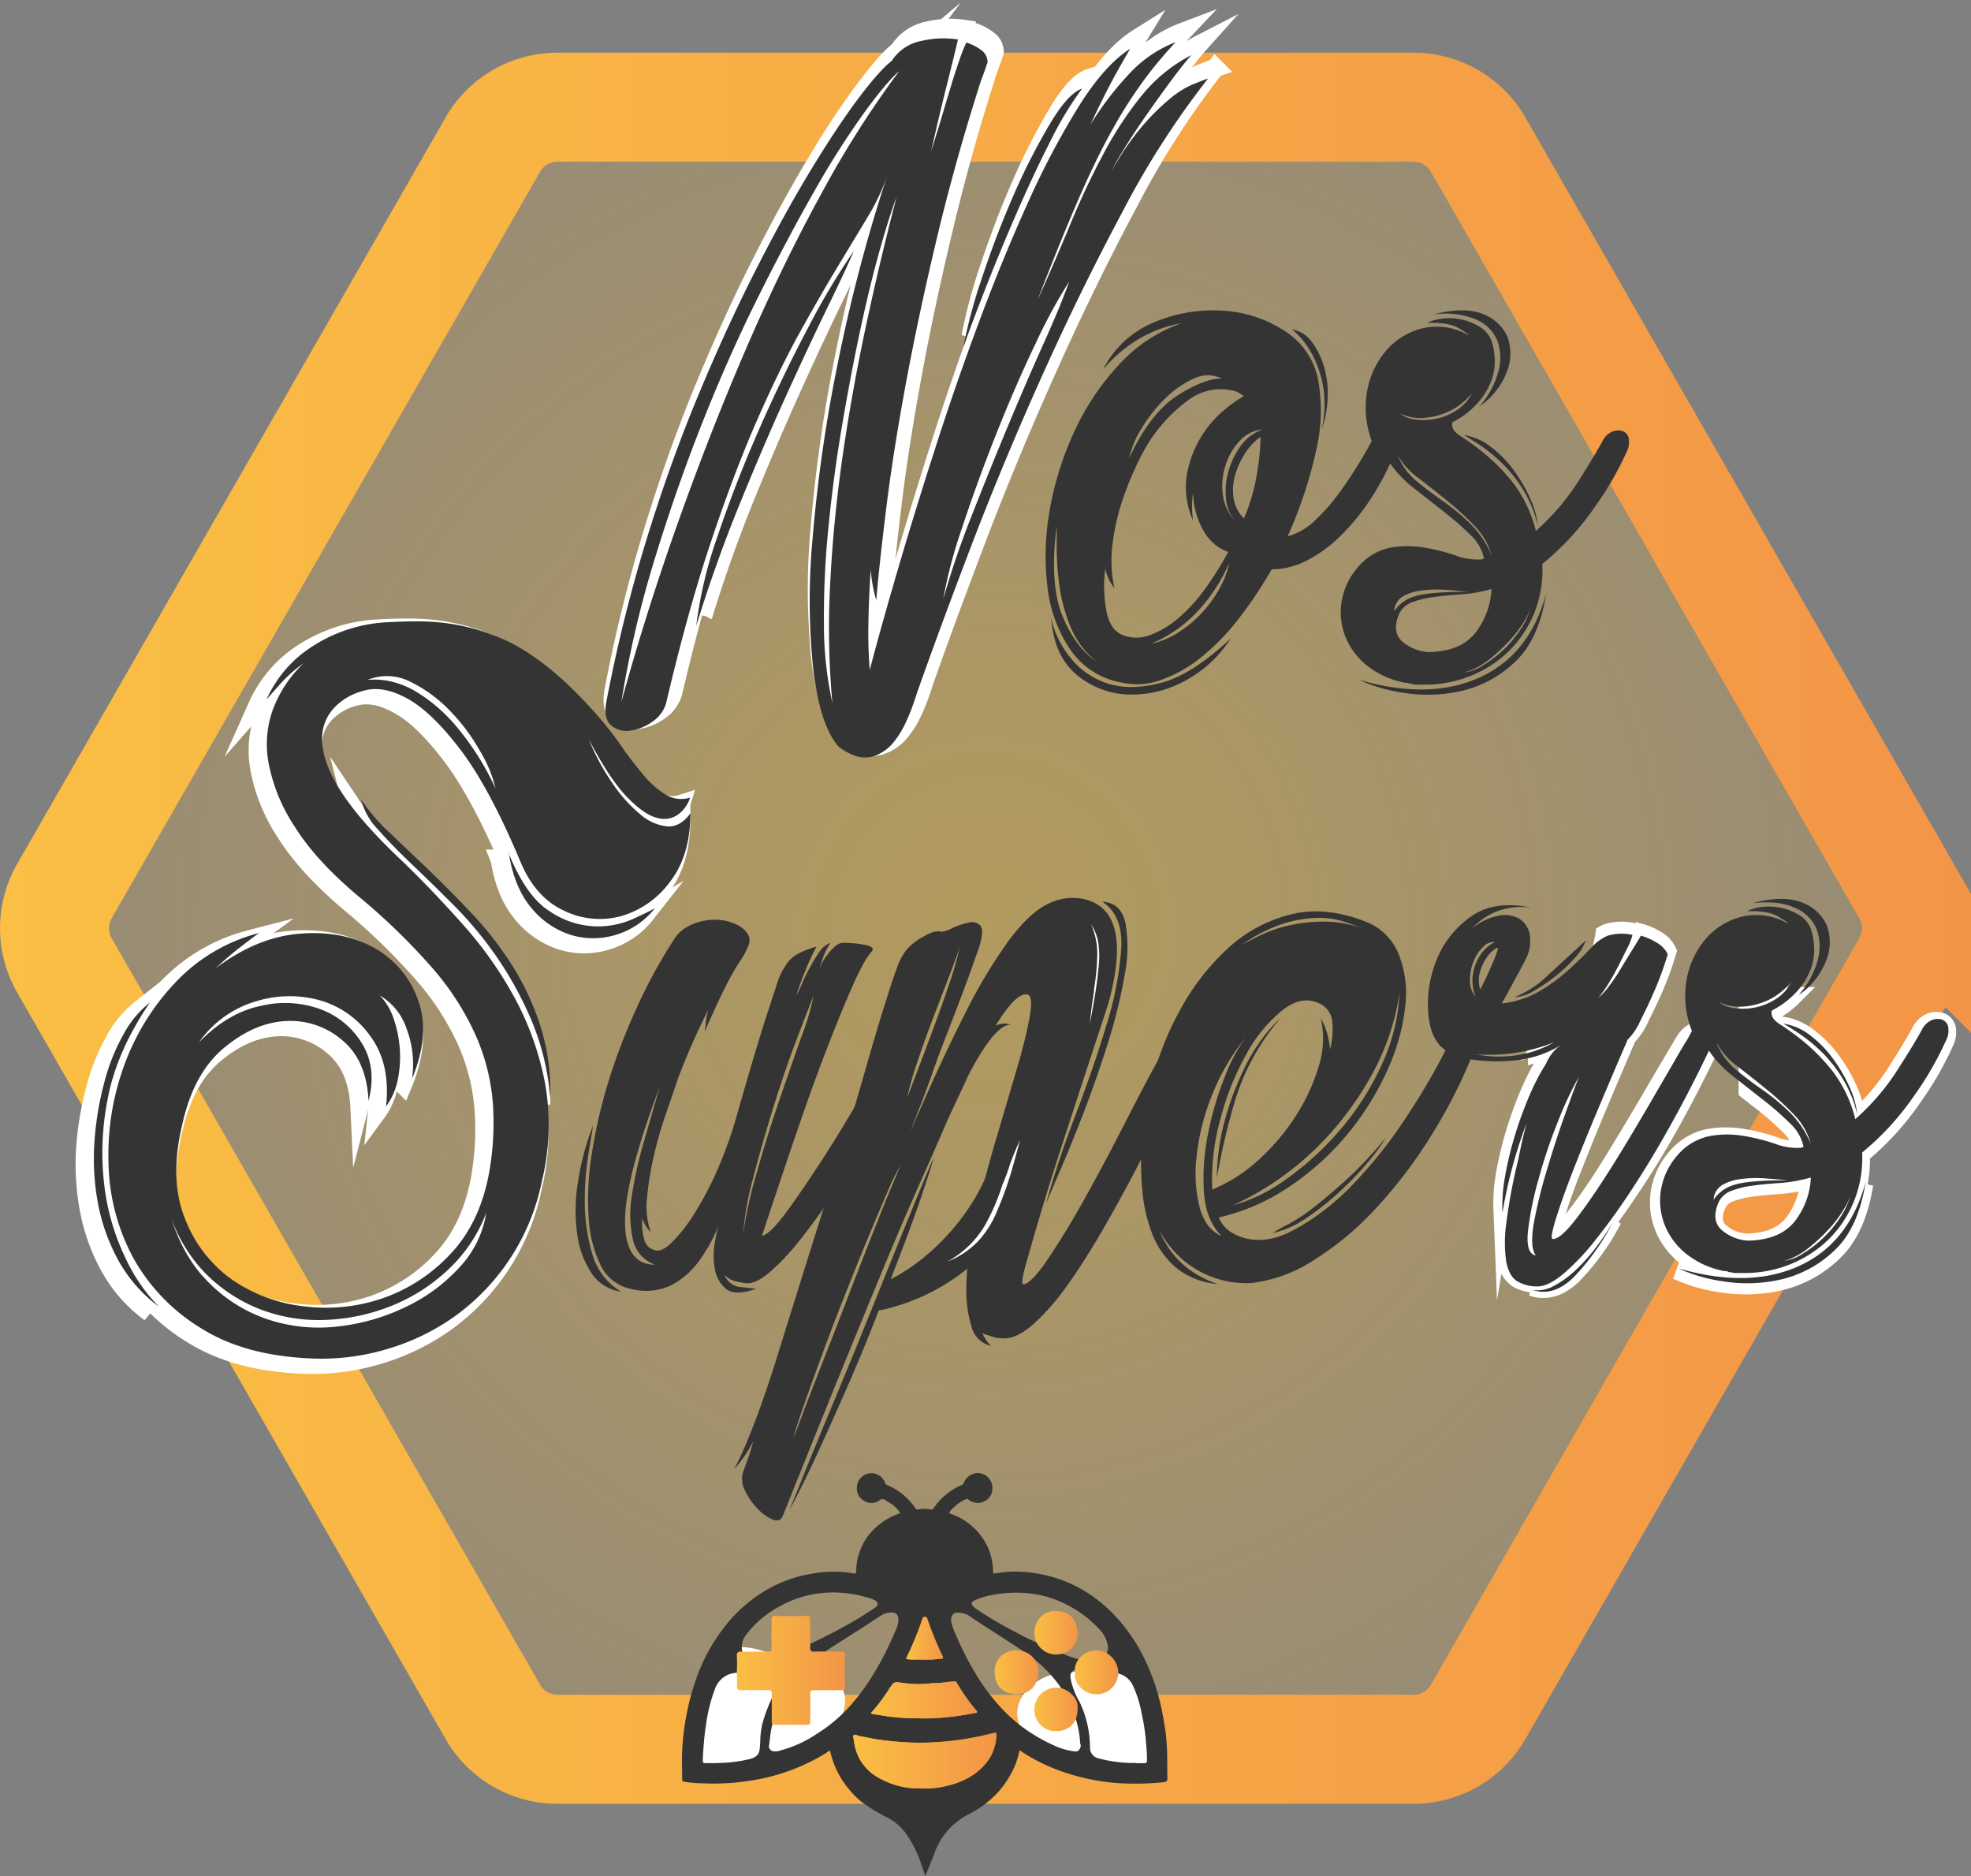 <svg xmlns="http://www.w3.org/2000/svg" xmlns:xlink="http://www.w3.org/1999/xlink" viewBox="0 0 433.96 412.96"><rect x="0" y="0" width="433.96" height="412.96" fill="#808080" stroke="none"/><defs><style>.cls-1,.cls-12{stroke-miterlimit:10;}.cls-1{stroke-width:24px;fill:url(#Dégradé_sans_nom_98);stroke:url(#COULEUR_GEEK_BEEZ);}.cls-12,.cls-2{fill:#fff;}.cls-3{fill:#353435;}.cls-4{fill:url(#COULEUR_GEEK_BEEZ-2);}.cls-5{fill:url(#COULEUR_GEEK_BEEZ-3);}.cls-6{fill:url(#COULEUR_GEEK_BEEZ-4);}.cls-7{fill:url(#COULEUR_GEEK_BEEZ-5);}.cls-8{fill:url(#COULEUR_GEEK_BEEZ-6);}.cls-9{fill:url(#COULEUR_GEEK_BEEZ-7);}.cls-10{fill:url(#COULEUR_GEEK_BEEZ-8);}.cls-11{fill:url(#COULEUR_GEEK_BEEZ-9);}.cls-12{stroke:#fff;stroke-width:4px;}</style><radialGradient id="Dégradé_sans_nom_98" cx="216.98" cy="204.33" r="193.24" gradientUnits="userSpaceOnUse"><stop offset="0" stop-color="#fdc32d" stop-opacity="0.4"/><stop offset="0.33" stop-color="#fcc233" stop-opacity="0.35"/><stop offset="0.92" stop-color="#fabe42" stop-opacity="0.22"/><stop offset="1" stop-color="#fabe44" stop-opacity="0.2"/></radialGradient><linearGradient id="COULEUR_GEEK_BEEZ" y1="204.33" x2="433.96" y2="204.33" gradientUnits="userSpaceOnUse"><stop offset="0" stop-color="#fabf44"/><stop offset="1" stop-color="#f39547"/></linearGradient><linearGradient id="COULEUR_GEEK_BEEZ-2" x1="187.85" y1="387.55" x2="219.39" y2="387.55" xlink:href="#COULEUR_GEEK_BEEZ"/><linearGradient id="COULEUR_GEEK_BEEZ-3" x1="199.47" y1="360.64" x2="207.63" y2="360.64" xlink:href="#COULEUR_GEEK_BEEZ"/><linearGradient id="COULEUR_GEEK_BEEZ-4" x1="193.45" y1="394.15" x2="216.76" y2="394.15" gradientTransform="translate(-1.64 -19.99)" xlink:href="#COULEUR_GEEK_BEEZ"/><linearGradient id="COULEUR_GEEK_BEEZ-5" x1="219.01" y1="368.12" x2="228.65" y2="368.12" xlink:href="#COULEUR_GEEK_BEEZ"/><linearGradient id="COULEUR_GEEK_BEEZ-6" x1="236.64" y1="368.12" x2="246.21" y2="368.12" xlink:href="#COULEUR_GEEK_BEEZ"/><linearGradient id="COULEUR_GEEK_BEEZ-7" x1="227.74" y1="376.29" x2="237.28" y2="376.29" xlink:href="#COULEUR_GEEK_BEEZ"/><linearGradient id="COULEUR_GEEK_BEEZ-8" x1="227.74" y1="359.4" x2="237.28" y2="359.4" xlink:href="#COULEUR_GEEK_BEEZ"/><linearGradient id="COULEUR_GEEK_BEEZ-9" x1="162.2" y1="367.7" x2="185.91" y2="367.7" xlink:href="#COULEUR_GEEK_BEEZ"/></defs><g id="Calque_2" data-name="Calque 2"><g id="Calque_2-2" data-name="Calque 2"><path class="cls-1" d="M108.52,376.84,14.17,212.48a16.41,16.41,0,0,1,0-16.3L108.52,31.82a16.36,16.36,0,0,1,14.2-8.22H311.24a16.36,16.36,0,0,1,14.2,8.22l94.34,164.36a16.36,16.36,0,0,1,0,16.3L325.44,376.84a16.38,16.38,0,0,1-14.2,8.22H122.72A16.38,16.38,0,0,1,108.52,376.84Z"/><path class="cls-2" d="M174.52,364.79c-3.85,0-7.35-2.21-11.2-2.2-5.86,0-11,7-11.57,13.88-.54,6.3-1.48,12,4.81,12a144.68,144.68,0,0,0,18.2-2c6.07-1.25,9.15-4.07,11-10S180.81,364.78,174.52,364.79Z"/><path class="cls-2" d="M234.56,368.19c3.55,0,6.76-2,10.31-2,5.4,0,10.11,6.43,10.66,12.78.49,5.8,1.35,11.06-4.43,11.05a134.82,134.82,0,0,1-16.76-1.83c-5.58-1.16-8.43-3.75-10.1-9.23S228.78,368.18,234.56,368.19Z"/><path class="cls-3" d="M224.48,385.28a18.14,18.14,0,0,1-1.7,4.84,21.42,21.42,0,0,1-3.09,4.44,22.65,22.65,0,0,1-6.55,4.88,15.23,15.23,0,0,0-7.41,8.52c-.6,1.61-1.26,3.2-2,5l-.88-2.55a25,25,0,0,0-3.77-7.31,11.77,11.77,0,0,0-3.68-3,36.31,36.31,0,0,1-5.9-3.62,21.15,21.15,0,0,1-4.45-5.25,20.23,20.23,0,0,1-2.31-5.93,35.46,35.46,0,0,1-4.23,2.46,44.73,44.73,0,0,1-11.29,3.86c-1.55.32-3.12.51-4.69.71a52.54,52.54,0,0,1-7.93.22,27.14,27.14,0,0,1-4-.35c-.31-.06-.41-.14-.4-.45,0-2.1-.1-4.19,0-6.28a55.79,55.79,0,0,1,3.13-16.06,40.29,40.29,0,0,1,6.23-11.35,32.14,32.14,0,0,1,10.31-8.69,29,29,0,0,1,9.16-3,24.29,24.29,0,0,1,5.24-.37,17.34,17.34,0,0,1,3.66.36c.44.12.58-.19.58-.53a13.08,13.08,0,0,1,1.22-5.36,11.49,11.49,0,0,1,1.75-2.82,14.68,14.68,0,0,1,5.82-4.23l.91-.35a7.24,7.24,0,0,0-2.53-2.39c-.22-.16-.47-.26-.68-.42a1,1,0,0,0-1.35,0,3,3,0,0,1-3.39.11,3.08,3.08,0,0,1-1.58-3.16,3.12,3.12,0,0,1,2.22-2.76,3.21,3.21,0,0,1,4,2,.58.58,0,0,0,.36.43,13.87,13.87,0,0,1,6.26,5.09.62.62,0,0,0,.76.28,7.59,7.59,0,0,1,2.56,0,.57.57,0,0,0,.72-.26,14.06,14.06,0,0,1,6.24-5.12.63.63,0,0,0,.4-.46,3.42,3.42,0,0,1,3.3-2.15,3.28,3.28,0,0,1,3,3.39,3.09,3.09,0,0,1-1.85,2.86,3.13,3.13,0,0,1-3.33-.36c-.22-.16-.38-.28-.64-.16a9.79,9.79,0,0,0-3.56,2.76c-.23.3-.08.38.15.46a14,14,0,0,1,8.19,7.33,13,13,0,0,1,1.18,5.37c0,.44.2.5.53.44a23.65,23.65,0,0,1,5-.39,30.3,30.3,0,0,1,10.41,2.16,29.66,29.66,0,0,1,7.76,4.61,35.14,35.14,0,0,1,5.4,5.57,39.19,39.19,0,0,1,4.78,8,45.72,45.72,0,0,1,3,8.87c.44,1.89.74,3.8,1.06,5.7.16,1,.21,2,.29,3,.19,2.51.09,5,.16,7.54,0,.68-.3.84-.82.89a60.41,60.41,0,0,1-9.22.26,47,47,0,0,1-13.86-2.86A39.92,39.92,0,0,1,224.48,385.28ZM211.1,355c-.5,0-1-.06-1.39.5a2.33,2.33,0,0,0-.21,1.81,17,17,0,0,0,1,2.66,66.31,66.31,0,0,0,5.23,9.94,46,46,0,0,0,4,5.26,34.61,34.61,0,0,0,4.68,4.46,37.28,37.28,0,0,0,7.42,4.48,15.21,15.21,0,0,0,4.79,1.42c.69.07,1-.23,1.25-.86.18-.41,0-.7-.05-1a21,21,0,0,0-.93-5.15,25.19,25.19,0,0,0-5.52-9.81,29.43,29.43,0,0,0-5.83-5.08c-3.83-2.53-7.71-5-11.56-7.51A4.52,4.52,0,0,0,211.1,355Zm-13.28,1.6c0-.91-.41-1.53-1.07-1.61a4.07,4.07,0,0,0-2.69.59c-1.48.92-2.92,1.91-4.39,2.85-2,1.28-4,2.52-6,3.81a41.88,41.88,0,0,0-5.78,4.39,27.94,27.94,0,0,0-5.17,6.39,25.66,25.66,0,0,0-2.89,7.55c-.26,1.22-.31,2.47-.53,3.69a1.15,1.15,0,0,0,.79,1.2,3.12,3.12,0,0,0,1.77-.15,26.49,26.49,0,0,0,8-3.66,33.43,33.43,0,0,0,7.63-6.51,50.54,50.54,0,0,0,3.31-4.26,65.78,65.78,0,0,0,6.19-11.55A6.59,6.59,0,0,0,197.82,356.55Zm5.41,37.1a18.77,18.77,0,0,0,3.7-.25c3.86-.7,7.36-2.06,10-5.12a10.11,10.11,0,0,0,2.45-6.42c0-.39-.09-.53-.51-.42a65.42,65.42,0,0,1-7.37,1.49,62.82,62.82,0,0,1-7.37.64c-1.76.05-3.53,0-5.29-.11-1.57-.09-3.13-.27-4.69-.46s-3.36-.61-5-.9c-.4-.06-.87-.49-1.16-.15s0,.81.06,1.23a10.45,10.45,0,0,0,5.73,8.28A17.67,17.67,0,0,0,203.23,393.65Zm-36.34-27.94a14.22,14.22,0,0,0,3.69-.79,65.6,65.6,0,0,0,8.74-3.56c2.3-1.1,4.56-2.26,6.78-3.5a74.45,74.45,0,0,0,6.61-4.05c.77-.54.71-1.19-.14-1.62-.18-.09-.36-.18-.54-.25a26.81,26.81,0,0,0-5.54-1.26,24.65,24.65,0,0,0-6.48.05,23.58,23.58,0,0,0-8.22,2.76,22.25,22.25,0,0,0-7.47,6.26,4.39,4.39,0,0,0-.92,3.63A3.25,3.25,0,0,0,166.89,365.71Zm73.16,0c2.83,0,4.11-1.65,3.86-3.5a6.69,6.69,0,0,0-1.95-3.7,25.12,25.12,0,0,0-8-5.77,24,24,0,0,0-11-2.18,26.69,26.69,0,0,0-4.2.43,16.76,16.76,0,0,0-4.29,1.3c-.64.31-.71.75-.21,1.26a5.47,5.47,0,0,0,.83.68,87.88,87.88,0,0,0,8.38,4.92,93.38,93.38,0,0,0,11.62,5.27A19.62,19.62,0,0,0,240.05,365.71Zm-82.81,22.36,2.44-.1a30.6,30.6,0,0,0,5.15-.75c1.15-.24,2.25-.75,2.41-2.13a19.41,19.41,0,0,0,.15-2,16.93,16.93,0,0,1,.8-4.85,37.78,37.78,0,0,1,2.43-5.85,7.07,7.07,0,0,0,.89-3.64,1.17,1.17,0,0,0-.84-1.14,2.62,2.62,0,0,0-1.46-.09,31.06,31.06,0,0,1-6.46.66,5.28,5.28,0,0,0-5.33,3.54,36,36,0,0,0-2,8.07c-.2,1.25-.34,2.51-.44,3.78s-.24,2.68-.24,4c0,.35.13.49.48.48Zm92.95,0c.59,0,1.18,0,1.77,0,.4,0,.56-.11.57-.54a30.44,30.44,0,0,0-.18-3.58,42.44,42.44,0,0,0-.93-6.53,26.46,26.46,0,0,0-2-6.48,4.79,4.79,0,0,0-4.2-2.73,49.32,49.32,0,0,1-7.27-.72,2,2,0,0,0-1.79.33c-.73.64-.44,1.49-.32,2.22a17,17,0,0,0,1.86,4.56,23.51,23.51,0,0,1,2.29,10,2.33,2.33,0,0,0,1.75,2.37A29.15,29.15,0,0,0,250.19,388.07Zm-47.62-9.83a53,53,0,0,0,6.87-.39c1.8-.2,3.58-.52,5.35-.84.4-.07.42-.23.16-.53a42.61,42.61,0,0,1-4.26-6.06.57.57,0,0,0-.65-.36c-1,.07-2,.23-2.94.33-.77.07-1.53,0-2.29.11a24.41,24.41,0,0,1-6.39-.15c-1.37-.18-1.64-.15-2.39,1,0,.05-.09.09-.13.15a38.58,38.58,0,0,1-3.9,5.27c-.18.19-.36.41.13.48,1.5.2,3,.52,4.5.65A44.72,44.72,0,0,0,202.57,378.24Zm-3.1-13.14a6.24,6.24,0,0,0,1.47.19c1.25,0,2.5,0,3.74,0,.87,0,1.74-.15,2.61-.22.38,0,.41-.18.24-.53a77.57,77.57,0,0,1-3.38-8.3c-.1-.27-.19-.38-.46-.34s-.42-.07-.55.3A79.55,79.55,0,0,1,199.47,365.1Z"/><path class="cls-4" d="M203.23,393.67a17.76,17.76,0,0,1-9.49-2.19,10.46,10.46,0,0,1-5.73-8.29c0-.42-.31-.94-.06-1.23s.76.09,1.16.16c1.69.28,3.36.69,5,.9s3.12.36,4.69.46c1.76.11,3.53.16,5.29.1a66.12,66.12,0,0,0,14.74-2.13c.42-.11.52,0,.51.42a10.09,10.09,0,0,1-2.45,6.42c-2.65,3.07-6.15,4.43-10,5.13A19.57,19.57,0,0,1,203.23,393.67Z"/><path class="cls-5" d="M199.47,365.15a78.78,78.78,0,0,0,3.67-8.91c.13-.37.34-.26.55-.3s.36.07.46.34a77.57,77.57,0,0,0,3.38,8.3c.17.36.14.49-.24.53-.87.08-1.74.19-2.61.22-1.24,0-2.49,0-3.74,0A6.24,6.24,0,0,1,199.47,365.15Z"/><path class="cls-6" d="M202.57,378.24a44.72,44.72,0,0,1-5.94-.29c-1.51-.13-3-.45-4.5-.65-.49-.07-.31-.29-.13-.48a38.58,38.58,0,0,0,3.9-5.27c0-.06.1-.1.13-.15.75-1.2,1-1.23,2.39-1a24.41,24.41,0,0,0,6.39.15c.76-.1,1.52,0,2.29-.11,1-.1,2-.26,2.94-.33a.57.57,0,0,1,.65.36,42.61,42.61,0,0,0,4.26,6.06c.26.3.24.46-.16.53-1.77.32-3.55.64-5.35.84A53,53,0,0,1,202.57,378.24Z"/><path class="cls-7" d="M228.65,368c-.18,3.23-2.05,4.91-4.71,4.92-2.93,0-4.88-1.67-4.93-4.85a4.52,4.52,0,0,1,4.82-4.76A4.7,4.7,0,0,1,228.65,368Z"/><path class="cls-8" d="M236.67,368.1c-.33-2.71,2.31-4.83,4.75-4.82a5,5,0,0,1,4.79,4.8,4.8,4.8,0,0,1-4.79,4.89C238.82,373,236.33,370.66,236.67,368.1Z"/><path class="cls-9" d="M237.24,376.2c0,3-1.79,4.84-4.74,4.87a4.67,4.67,0,0,1-4.76-4.81,4.81,4.81,0,0,1,5.06-4.75C234.85,371.51,237.64,373.74,237.24,376.2Z"/><path class="cls-10" d="M232.62,354.66c2.89,0,4.56,1.87,4.66,5a4.68,4.68,0,0,1-4.72,4.54,4.79,4.79,0,0,1-4.82-4.85C227.71,357,229.77,354.32,232.62,354.66Z"/><path class="cls-11" d="M162.24,367.73a28.37,28.37,0,0,0,0-3.06c-.1-1,.3-1.14,1.17-1.11,1.86.07,3.73,0,5.59,0,.66,0,.91-.13.89-.85-.06-2.08,0-4.15,0-6.23,0-.58.13-.78.74-.77q3.5.06,7,0c.6,0,.77.17.76.76,0,2.08,0,4.16,0,6.23,0,.71.2.87.87.86,2-.05,4,0,5.92,0,.59,0,.86.06.85.77-.06,2.33,0,4.65,0,7,0,.64-.23.74-.78.73-2,0-4,0-5.92,0-.71,0-1,.14-.94.9.06,2,0,4,0,6,0,.54-.13.72-.7.71-2.36,0-4.71,0-7.07,0-.56,0-.71-.15-.7-.7,0-2,0-4.08,0-6.12,0-.68-.19-.82-.83-.81-2,0-3.94,0-5.91,0-.77,0-.94-.23-.9-.94C162.28,370,162.24,368.86,162.24,367.73Z"/><path class="cls-12" d="M31,222.05q-7.35,10.83-9.29,21.23A60.25,60.25,0,0,0,21,262.57a50.56,50.56,0,0,0,4.69,15.82A37.83,37.83,0,0,0,33,289a31.55,31.55,0,0,1-9-10.31,42.23,42.23,0,0,1-4.49-12.75,53.72,53.72,0,0,1-.72-13.58A68.63,68.63,0,0,1,21,239.5a44,44,0,0,1,4.28-10.61A22,22,0,0,1,31,222.05Zm96.54-58.17a50.78,50.78,0,0,0,5.31,9.9,32.61,32.61,0,0,0,6.12,6.84,10.86,10.86,0,0,0,5.92,2.65c1.91.14,3.61-.82,5.11-2.86q0,9.39-4.6,15.21a20.24,20.24,0,0,1-10.82,7.45A18,18,0,0,1,122,201.74q-6.33-3-9.59-11.12-6.74-15.92-13-24.19T87.8,155.21q-5.4-3-9.59-1.84a13.53,13.53,0,0,0-6.63,3.78q-4.71,5.1-1.13,13.57T86.68,191q6.73,6.53,13.37,14a85.36,85.36,0,0,1,11.33,16.12A64.94,64.94,0,0,1,118,239.81a52.35,52.35,0,0,1-.71,21.64,48.44,48.44,0,0,1-18.78,29.39,49.75,49.75,0,0,1-14.8,7.35,50.63,50.63,0,0,1-16,2.24q-15.51-.4-25.52-6.73a41.91,41.91,0,0,1-15-15.72,45.89,45.89,0,0,1-5.3-20.62,57.3,57.3,0,0,1,3.47-21.53,52.51,52.51,0,0,1,11.32-18.27A38.42,38.42,0,0,1,55,206.74c-.95.69-2.28,1.67-4,3s-3.57,2.9-5.61,4.8q9.18-6.93,18.68-7.65T80.46,210a21,21,0,0,1,9.59,11.43q2.76,7.56-1.33,17.35A21.85,21.85,0,0,0,87.6,228a13.49,13.49,0,0,0-6-7.55,13.33,13.33,0,0,1,3,4.9A26.1,26.1,0,0,1,86,232a24.76,24.76,0,0,1-.41,7A14.7,14.7,0,0,1,83,244.91q1-9.18-3.27-15.2a20.63,20.63,0,0,0-11-8.07,25,25,0,0,0-14.29.11,23.42,23.42,0,0,0-12.65,9.08q6.31-6.53,13.67-8.06a22.83,22.83,0,0,1,13.27.81,18,18,0,0,1,9.08,7.66q3.17,5.31,1.33,12.45-.42-9-5.92-13.47a17.5,17.5,0,0,0-12.45-4.09q-6.94.42-13.57,6T38.1,249q-2.85,12.06.61,20.62A29.28,29.28,0,0,0,49,283a34.53,34.53,0,0,0,15.82,5.92,38.21,38.21,0,0,0,17.35-1.74,36.9,36.9,0,0,0,14.9-9.69q6.52-6.84,8.57-17.86a62,62,0,0,0,.82-15.72A45.58,45.58,0,0,0,102.6,229a60,60,0,0,0-9.49-14.59A140.8,140.8,0,0,0,77.5,199.19Q67.69,191,62.9,183.37a38.33,38.33,0,0,1-5.82-14.28,22.55,22.55,0,0,1,1.23-12.15,27.23,27.23,0,0,1,6.53-9.59,29.8,29.8,0,0,0-4.8,4.18q-1.93,2.15-3.36,3.78a26.9,26.9,0,0,1,8-10.21,33.44,33.44,0,0,1,18.06-6.73q4-.21,6-.21h.82a45.72,45.72,0,0,1,20.51,4.49q9.08,4.5,18.88,15.52a76.53,76.53,0,0,1,5.82,7.34q2.55,3.68,5,6.54a19.75,19.75,0,0,0,4.9,4.28,6.54,6.54,0,0,0,5.31.61,7.4,7.4,0,0,1-2.45,3.58,5.25,5.25,0,0,1-4.7.91q-2.87-.6-6.73-4.59T127.5,163.88ZM34.63,265.94q2.65,10.81,8.57,17a33.17,33.17,0,0,0,13.48,8.78,35.62,35.62,0,0,0,15.61,1.63,45.83,45.83,0,0,0,15-4.29,38.27,38.27,0,0,0,11.84-8.77,22.83,22.83,0,0,0,5.92-11.94,33.49,33.49,0,0,1-8.47,12.55,39.84,39.84,0,0,1-12.65,8,43.27,43.27,0,0,1-14.7,3,36,36,0,0,1-14.49-2.55,34.65,34.65,0,0,1-12.25-8.47A34,34,0,0,1,34.63,265.94ZM77.5,177.35a40.48,40.48,0,0,0,6.22,7.25l8.68,8.26q4.68,4.5,9.59,9.7a76,76,0,0,1,8.78,11.33A58.62,58.62,0,0,1,117,227.26a47.39,47.39,0,0,1,2.14,15.82A55.3,55.3,0,0,0,115.05,226a79.17,79.17,0,0,0-7.65-14A83.14,83.14,0,0,0,98,200.72q-5-5-9.39-9.18t-7.45-7.66A14.51,14.51,0,0,1,77.5,177.35ZM78.92,151a15.94,15.94,0,0,1,3.88.1,18.7,18.7,0,0,1,6.74,2.45A35.42,35.42,0,0,1,98,160.72a60.1,60.1,0,0,1,9.08,14.18,28.36,28.36,0,0,0-3.37-8.16,42.76,42.76,0,0,0-6.73-9,30.69,30.69,0,0,0-8.68-6.33A11.34,11.34,0,0,0,78.92,151Zm31,38q3.87,9.58,9,12.86a18.83,18.83,0,0,0,18.47,1.73c2.52-1.15,4.12-1.94,4.8-2.35a17.24,17.24,0,0,1-8.47,5.82,16.88,16.88,0,0,1-9.9.1,18.33,18.33,0,0,1-8.78-5.92Q111.18,196.75,110,189Z"/><path class="cls-3" d="M130.56,247.77q-.19,1.42-1,6.23a63.85,63.85,0,0,0-.81,10.61,39.65,39.65,0,0,0,1.63,11.33,14.16,14.16,0,0,0,6.33,8.37,9.2,9.2,0,0,1-6.43-4,20.26,20.26,0,0,1-3.17-8.47,37.91,37.91,0,0,1,.11-11.43A58.18,58.18,0,0,1,130.56,247.77ZM196.7,229a4.39,4.39,0,0,1,1.93-1.94,2.47,2.47,0,0,1,2.05-.1,2.52,2.52,0,0,1,1.32,1.43,3.7,3.7,0,0,1-.2,2.65,86.53,86.53,0,0,1-4,8.17q-2.76,5.1-6.23,10.92t-7.35,11.63q-3.87,5.82-7.55,10.51a55.24,55.24,0,0,1-6.94,7.56c-2.18,1.9-4,2.79-5.51,2.65a20.86,20.86,0,0,1-2.55-.51,4.92,4.92,0,0,1-2.14-1.33,4.21,4.21,0,0,0,3.36,2.66c1.43.13,2.62.27,3.58.4-3.13,1.09-5.35,1.09-6.64,0a7.24,7.24,0,0,1-2.45-4.38,16.16,16.16,0,0,1,0-5.72,23.7,23.7,0,0,1,.92-4,36.06,36.06,0,0,1-4.69,8.37,17.75,17.75,0,0,1-5,4.49,12.45,12.45,0,0,1-5.11,1.63,13.71,13.71,0,0,1-4.79-.41,9.49,9.49,0,0,1-6.43-5.1,27,27,0,0,1-2.66-10.31,62.12,62.12,0,0,1,.62-13.88,111.84,111.84,0,0,1,3.57-15.81A131.55,131.55,0,0,1,140,222.26a113.29,113.29,0,0,1,8.17-15.11,8.41,8.41,0,0,1,4-3.57,12.54,12.54,0,0,1,5.1-1.12,10.94,10.94,0,0,1,4.59.92,6,6,0,0,1,2.86,2.34,2.77,2.77,0,0,1,0,2.55,15.22,15.22,0,0,1-1.43,2.76,51.68,51.68,0,0,0-3.37,5.82q-1.93,3.78-4.79,10.3a21.42,21.42,0,0,0,.3-2.24,14.13,14.13,0,0,1,.51-2.65c-1.22,2.45-2.38,4.89-3.47,7.34s-2.18,5.11-3.26,8c-.69,2.05-1.53,4.53-2.55,7.46a90.33,90.33,0,0,0-2.66,9.18,67.28,67.28,0,0,0-1.53,9.29,17.44,17.44,0,0,0,.82,7.75,7.58,7.58,0,0,1-1.84-3.06,12.22,12.22,0,0,0,.41,4.7,3.11,3.11,0,0,0,2.24,2.24c1,.41,2.21-.13,3.78-1.63a34.3,34.3,0,0,0,4.9-6.23,73.39,73.39,0,0,0,5-9.39A93.1,93.1,0,0,0,162,246.34q2.44-8.57,4.18-14.39t3-9.59q1.23-3.78,2-6.13a14.87,14.87,0,0,1,1.84-3.77,7.11,7.11,0,0,1,2.75-2.55,19.08,19.08,0,0,1,4-1.53,52.5,52.5,0,0,0-2.45,5.3q-1.43,3.48-2,5.51c.41-.81.89-1.83,1.43-3.06s1.16-2.45,1.84-3.67a24.79,24.79,0,0,1,2-3.16,4.77,4.77,0,0,1,2.25-1.74,15.44,15.44,0,0,0-1.94,4.18c-.48,1.57-.79,2.63-.92,3.17a11.76,11.76,0,0,1,2.45-5.1q1.83-2.25,3.06-2.25a22.68,22.68,0,0,1,5.31.51c1.35.34,1.7.85,1,1.53q-1.63,1.85-4.19,7.66t-5.82,14.28Q178.54,240,175,250.42t-7.25,21.64c1.23-.27,3.06-2.07,5.51-5.41s5.1-7.25,8-11.74,5.68-9.11,8.47-13.88ZM145.26,239.2q-7.75,20.61-7.65,29.9t6.63,9.29a7.49,7.49,0,0,1-4.9-5.62,25.21,25.21,0,0,1-.2-9.69,88.3,88.3,0,0,1,2.65-11.84Q143.62,244.91,145.26,239.2Zm18.37,32.45a89.67,89.67,0,0,1,2.86-13.06q2.23-8,4.9-15.82t5-14.39a58.86,58.86,0,0,0,2.75-9.19q-1.42,3.48-4,10.31t-5,14.7q-2.44,7.86-4.39,15.41A62.6,62.6,0,0,0,163.63,271.65Z"/><path class="cls-3" d="M318.75,230.22a6,6,0,0,1,2.35-3,3.48,3.48,0,0,1,2.35-.51,2.15,2.15,0,0,1,1.53,1.12,2.58,2.58,0,0,1,.1,2.14,115,115,0,0,1-9.9,19.9,104.66,104.66,0,0,1-12.45,16.33,66.1,66.1,0,0,1-13.68,11.33,32,32,0,0,1-13.57,4.9,21.51,21.51,0,0,1-20.21-11.64,19.56,19.56,0,0,0,5.82,8.07,21.79,21.79,0,0,0,7,3.77A16.36,16.36,0,0,1,259,279.1a18.49,18.49,0,0,1-5.21-7.24,34.16,34.16,0,0,1-2.24-9.39,59,59,0,0,1-.21-9.7,81.52,81.52,0,0,1,.92-8.16q.61-3.57,1-5.21a67,67,0,0,1,6.43-16.84,52.34,52.34,0,0,1,10.51-13.67A31.73,31.73,0,0,1,284,201.34q7.65-2,16.64,1.53a12.69,12.69,0,0,1,7.24,7,23.34,23.34,0,0,1,1.53,11.53,45.36,45.36,0,0,1-3.77,13.78,62.06,62.06,0,0,1-8.47,13.88,59.67,59.67,0,0,1-12.66,11.73A46.31,46.31,0,0,1,268.34,268a7,7,0,0,0,3.47,3.67q5.7,2.87,12.65-.71a52.37,52.37,0,0,0,13.47-10.31,100.3,100.3,0,0,0,12-15.21A141.28,141.28,0,0,0,318.75,230.22Zm-44.49-1.84a48.67,48.67,0,0,0-7.56,13.06,51,51,0,0,0-3.26,13.27,30.72,30.72,0,0,0,.71,11.12q1.32,4.8,4.8,6.23-3.48-3.46-3.88-9.7a48.85,48.85,0,0,1,.92-12.85,70,70,0,0,1,3.67-12.46A37,37,0,0,1,274.26,228.38Zm-7.35,33.47a34.27,34.27,0,0,0,10.3-6.63,47.82,47.82,0,0,0,8.17-9.7,42.58,42.58,0,0,0,5-10.91,20,20,0,0,0,.41-10.52,15.83,15.83,0,0,1,1.22,2.76,17,17,0,0,1,.82,4.18,17.73,17.73,0,0,0,.51-6,5,5,0,0,0-2.14-3.77q-4.09-2.46-8.58.91a31.79,31.79,0,0,0-8.16,9.8,60.15,60.15,0,0,0-5.82,14.6A48.92,48.92,0,0,0,266.91,261.85Zm1-2.65a51.28,51.28,0,0,1,2-13.47,65.89,65.89,0,0,1,4.08-10.61,39.51,39.51,0,0,1,4.49-7.25,31.43,31.43,0,0,1,3.47-3.78,50.64,50.64,0,0,0-9.9,17.76A152.41,152.41,0,0,0,267.93,259.2Zm40.21-40.41a54.24,54.24,0,0,1-6,17.65,70.8,70.8,0,0,1-9.8,13.68,64.12,64.12,0,0,1-11,9.59,61.94,61.94,0,0,1-9.9,5.61,36.3,36.3,0,0,0,12-5.92,64.64,64.64,0,0,0,11.74-10.81,60.53,60.53,0,0,0,9-14.09A42.72,42.72,0,0,0,308.14,218.79Zm-7.76-14.29c-1.36-.54-2.86-1.09-4.49-1.63a17.91,17.91,0,0,0-5.71-.82,27,27,0,0,0-7.45,1.22,34.21,34.21,0,0,0-9.29,4.7c.95-.54,2.35-1.26,4.18-2.14a30.09,30.09,0,0,1,6.33-2.15,35.08,35.08,0,0,1,7.76-.81A25.29,25.29,0,0,1,300.38,204.5Zm4.9,45.72a39.23,39.23,0,0,1-3.57,5,66.86,66.86,0,0,1-6.13,6.53,63.81,63.81,0,0,1-7.55,6.13,21.94,21.94,0,0,1-7.86,3.57,38.16,38.16,0,0,1,3.58-2,39.41,39.41,0,0,0,5.51-3.68q3.15-2.44,7.24-6.12A87.16,87.16,0,0,0,305.28,250.22Z"/><path class="cls-12" d="M376.41,228.28a1.88,1.88,0,0,0-1.22-1.43,2.8,2.8,0,0,0-2,.2A5.64,5.64,0,0,0,371,229q-3.06,5.12-7.35,12.45t-8.57,14.29q-4.29,6.95-8,11.74t-5.3,4.59c-.41,0-.21-1.36.61-4.08s2-6.19,3.67-10.41,3.54-8.91,5.72-14.09,4.35-10.27,6.53-15.3a13.47,13.47,0,0,0,2.75-4.09q1.53-3.06,3-6.32a72.42,72.42,0,0,0,3.06-8.37,5.78,5.78,0,0,0-2.44-2.55,13,13,0,0,0-3.47-1.54c-.55,1-1.23,2.08-2,3.37s-1.63,2.62-2.44,4a40.85,40.85,0,0,1-2.56,3.78,14.5,14.5,0,0,1-2.34,2.55,26.29,26.29,0,0,0,2.45-3.47q1.22-2,2.24-4.08l1.84-3.68a11.53,11.53,0,0,0,1-2.65,10.9,10.9,0,0,0-5.51.2c-.2.08-.41.19-.62.3-1.39,9.82-8.17,16.33-13.47,24.06.82-.27,1.64-.56,2.45-.88-.92.5-1.84.93-2.74,1.31-.38.55-.74,1.11-1.09,1.67a23,23,0,0,0,5.26-2.37,1.43,1.43,0,0,1-.41.31,1.74,1.74,0,0,0-.4.3,9.85,9.85,0,0,0-2.45,3.47,48.93,48.93,0,0,0-3.58,6.84,84.41,84.41,0,0,0-3.16,8.57,76.87,76.87,0,0,0-2.25,9.19,36.72,36.72,0,0,0-.61,8.26,102.18,102.18,0,0,1,5.31-19.79c-.68,2.44-1.29,5.1-1.84,8a121.5,121.5,0,0,0-2.65,14.08,29.41,29.41,0,0,0,0,8.57,6.15,6.15,0,0,0,2.35,4.19,8.3,8.3,0,0,0,4.59,1.12q2.44,0,5.92-3a52.85,52.85,0,0,0,7.14-7.65q3.67-4.69,7.55-10.52t7.15-11.53q3.26-5.72,5.82-10.71t4-8.07A4.53,4.53,0,0,0,376.41,228.28Zm-38.68,40q-1,5.63.41,7.45c-1.5-.27-2.07-2.07-1.73-5.41a71.55,71.55,0,0,1,2.24-11.43,113.71,113.71,0,0,1,4.29-12.75,77.18,77.18,0,0,1,4.59-9.8c-.54,1.36-1.5,3.95-2.86,7.76s-2.69,7.85-4,12.14A111,111,0,0,0,337.73,268.28Z"/><path class="cls-12" d="M347.12,278.69a21.88,21.88,0,0,1-5,3.68,7.47,7.47,0,0,1-4.8.92q4.69,1.62,9.19-2.86a51.86,51.86,0,0,0,8.57-12,57.94,57.94,0,0,1-3.47,5.2A39.77,39.77,0,0,1,347.12,278.69Z"/><path class="cls-3" d="M255.24,232.89a4.66,4.66,0,0,1,2.1-2.24,2.84,2.84,0,0,1,2.2-.24,2.15,2.15,0,0,1,1.25,1.65,5,5,0,0,1-.31,2.95q-1.68,4-4.29,9.89t-6.08,12.5q-3.45,6.6-7.32,13.31t-7.64,12a52.7,52.7,0,0,1-7.44,8.6q-3.66,3.3-6.59,3.3a8,8,0,0,1-3.56-.71,2.9,2.9,0,0,1-1.26-.47,8.29,8.29,0,0,0,1.89,2.83A5.74,5.74,0,0,1,213.9,292a26.6,26.6,0,0,1-1.15-8.25,53.93,53.93,0,0,1,.52-7.19q.53-3.89,1.57-8.36,1.68-8,4.19-16.5t4.6-15.55c1.4-4.72,2.41-8.68,3-11.91s.52-5-.32-5.3c-1.67-.47-4,1.81-7.11,6.84a4.51,4.51,0,0,1,1.88-.47,4.36,4.36,0,0,1,1.47.23q-3.57,0-9.42,11.31c-.71,1.58-1.47,3.22-2.31,5s-1.67,3.54-2.51,5.42Q206,252.69,203,259.4t-6.59,15.2q-9.84,23.56-24.08,59.15c-.42.94-1.18,1.18-2.3.71a10.2,10.2,0,0,1-3.35-2.48,14.89,14.89,0,0,1-2.72-4,5.3,5.3,0,0,1-.21-4.36c.42-1.1.8-2.16,1.15-3.18s.66-2.09.94-3.18a27.75,27.75,0,0,1-4.18,6.12q4.4-8.47,9.63-25.33t14-44.66q3.36-11.31,5.65-19.33T194.85,221q1.56-5.05,2.61-7.89a13.14,13.14,0,0,1,2.1-4,12.4,12.4,0,0,1,3.56-2.82c1.81-1.1,3.21-1.5,4.18-1.18a7.27,7.27,0,0,0,2.41-.83,15.82,15.82,0,0,1,3.56-1.18,2.48,2.48,0,0,1,2.62.71q.83,1.07-.42,5.07c-.14.31-.53,1.38-1.15,3.18s-1.44,4-2.41,6.6-2.06,5.42-3.25,8.48-2.3,6-3.35,9-2,5.54-2.93,7.89-1.57,4.09-2,5.19q6.92-16,12.25-26.4a112.36,112.36,0,0,1,9.74-16.14q4.4-5.78,8.27-7.66a12,12,0,0,1,7.64-1.18q10.88,2.13,6.28,21-.21,1.17-1.89,6.24t-4,12.14q-2.31,7.06-4.92,15.08t-4.61,14.73q-2,6.72-3.24,11.19t-.63,4.48c1.11,0,2.93-1.84,5.44-5.54s5.23-8.16,8.17-13.43,5.86-10.76,8.79-16.5S253.15,236.66,255.24,232.89ZM205.63,254.8q-.84,2.83-2.62,8.13t-4.39,12.14Q196,281.91,193,289.68t-6.38,15.44q-3.35,7.65-6.6,14.73t-6.17,12.49l3.66-9.08q2.63-6.48,6.07-14.72t7.12-17.33q3.66-9.06,6.8-16.85t5.34-13.08Q205,256,205.63,254.8Zm-31,62c.41-1.1,1.22-3.22,2.4-6.36s2.59-6.76,4.19-10.84,3.32-8.48,5.13-13.2,3.52-9.11,5.13-13.19,3-7.66,4.29-10.73,2.09-5.06,2.51-6a50,50,0,0,0-2.93,6q-1.89,4.37-4.29,10.14t-5,12.37q-2.61,6.6-4.92,12.84t-4.08,11.31C175.87,312.5,175.06,315.05,174.65,316.78Zm36.63-108.17c-.28.95-1,2.87-2.09,5.78l-3.67,9.54q-2,5.19-3.66,10.25a60.13,60.13,0,0,0-2.09,7.43l2.19-5.78q1.57-4.11,3.46-9.19t3.56-10A71.73,71.73,0,0,0,211.28,208.61Zm6.07,57q2.93-7.77,5.55-15.79t4.4-14.61a93.28,93.28,0,0,0,2.4-11.19c.42-3.07.21-4.83-.62-5.3.55.63.55,2.35,0,5.18s-1.47,6.36-2.73,10.61-2.68,9-4.29,14.37S218.89,259.83,217.35,265.64Zm13-.7q2.52-9.19,6.49-19.56t6.81-19.8a74.14,74.14,0,0,0,3.24-16.73q.42-7.31-4.19-10.37,4.19.24,5.13,4.83a31.69,31.69,0,0,1-.21,11.43,113.34,113.34,0,0,1-3.66,14.85q-2.52,8-5.34,15.31t-5.23,12.85Q231,263.28,230.33,264.94Z"/><path class="cls-3" d="M232.89,251.8c.89-2.53-3-4.57-4.56-2-.4.67-.81,1.34-1.22,2h-7.9c-2,12.41-13.38,25.49-24.44,30.43l-.49.19c-.09.29-.18.57-.28.87a18.61,18.61,0,0,1-.85,2.21c.2.89-.13,1.3-.13,2.3-1.87.8,0,1,3.3,0a45.13,45.13,0,0,0,16.14-8.13,64.58,64.58,0,0,0,13-13.55,73.46,73.46,0,0,0,8-14.3Z"/><path class="cls-3" d="M232.74,219.47c-.69-3.13-5.5-1.81-4.81,1.33.57,2.59-.66,5.26-1.39,7.69-.82,2.74-1.3,5.56-1.85,8.36a43.85,43.85,0,0,1-2.19,8,26,26,0,0,0-1.26,3.63,24.49,24.49,0,0,1-.87,4.1,2.58,2.58,0,0,0,.89,3.42,2.52,2.52,0,0,0,3.42-.9,20.93,20.93,0,0,0,1.2-4.42,21.27,21.27,0,0,1,1.28-4.11,46.94,46.94,0,0,0,2.43-8.79,80,80,0,0,1,2-8.79C232.61,225.82,233.47,222.75,232.74,219.47Z"/><path class="cls-3" d="M33,220.69q-7.35,10.81-9.29,21.23A60.25,60.25,0,0,0,23,261.21,50.56,50.56,0,0,0,27.66,277,37.83,37.83,0,0,0,35,287.64a31.65,31.65,0,0,1-9-10.31,42.29,42.29,0,0,1-4.49-12.76A53.64,53.64,0,0,1,20.82,251,68.49,68.49,0,0,1,23,238.14a44,44,0,0,1,4.28-10.61A22,22,0,0,1,33,220.69Zm96.54-58.17a51.07,51.07,0,0,0,5.31,9.9,32.61,32.61,0,0,0,6.12,6.84,10.83,10.83,0,0,0,5.92,2.65c1.91.14,3.61-.82,5.11-2.86q0,9.39-4.6,15.21a20.24,20.24,0,0,1-10.82,7.45A18,18,0,0,1,124,200.38q-6.33-3-9.59-11.12-6.73-15.93-13-24.19T89.81,153.84q-5.4-3-9.59-1.83a13.6,13.6,0,0,0-6.63,3.77q-4.71,5.11-1.13,13.58t16.23,20.31q6.74,6.53,13.37,14a85.36,85.36,0,0,1,11.33,16.12A64.94,64.94,0,0,1,120,238.45a52.3,52.3,0,0,1-.71,21.63,48.42,48.42,0,0,1-18.78,29.4,49.49,49.49,0,0,1-14.8,7.34,50.36,50.36,0,0,1-16,2.25q-15.51-.4-25.52-6.74a42,42,0,0,1-15-15.71A45.89,45.89,0,0,1,23.89,256a57.3,57.3,0,0,1,3.47-21.53A52.51,52.51,0,0,1,38.68,216.2a38.34,38.34,0,0,1,18.37-10.82q-1.42,1-4,3c-1.7,1.3-3.57,2.89-5.61,4.8q9.18-6.94,18.68-7.66t16.33,3.17a21,21,0,0,1,9.59,11.43q2.76,7.54-1.33,17.35a21.84,21.84,0,0,0-1.12-10.82,13.46,13.46,0,0,0-6-7.55,13.33,13.33,0,0,1,3,4.9A26.1,26.1,0,0,1,88,230.59a24.76,24.76,0,0,1-.41,7A14.7,14.7,0,0,1,85,243.55q1-9.18-3.27-15.2a20.63,20.63,0,0,0-11-8.07,24.94,24.94,0,0,0-14.29.11,23.37,23.37,0,0,0-12.65,9.08q6.32-6.54,13.67-8.06a22.83,22.83,0,0,1,13.27.81,18,18,0,0,1,9.08,7.66c2.11,3.54,2.55,7.68,1.33,12.45q-.42-9-5.92-13.47a17.46,17.46,0,0,0-12.45-4.09q-6.94.42-13.57,6t-9.09,16.84q-2.86,12,.61,20.62A29.33,29.33,0,0,0,51,281.62a34.64,34.64,0,0,0,15.82,5.92A38.35,38.35,0,0,0,84.2,285.8a36.9,36.9,0,0,0,14.9-9.69q6.53-6.84,8.57-17.86a62,62,0,0,0,.82-15.72,45.58,45.58,0,0,0-3.88-14.9A60,60,0,0,0,95.12,213a140.8,140.8,0,0,0-15.61-15.21Q69.7,189.67,64.91,182a38.3,38.3,0,0,1-5.82-14.29,22.51,22.51,0,0,1,1.23-12.14A27.23,27.23,0,0,1,66.85,146a29.8,29.8,0,0,0-4.8,4.18q-1.94,2.15-3.36,3.78a26.9,26.9,0,0,1,8-10.21A33.44,33.44,0,0,1,84.71,137q4-.21,6-.21h.82a45.72,45.72,0,0,1,20.51,4.49q9.07,4.5,18.88,15.51a77.88,77.88,0,0,1,5.82,7.35,80.77,80.77,0,0,0,5,6.53,19.61,19.61,0,0,0,4.9,4.29,6.54,6.54,0,0,0,5.31.61,7.42,7.42,0,0,1-2.45,3.57,5.23,5.23,0,0,1-4.7.92q-2.87-.62-6.73-4.59T129.51,162.52Zm-92.87,102q2.65,10.83,8.57,17.05a33.17,33.17,0,0,0,13.48,8.78A35.62,35.62,0,0,0,74.3,292a45.83,45.83,0,0,0,15-4.29A38.14,38.14,0,0,0,101.14,279,22.76,22.76,0,0,0,107.06,267a33.45,33.45,0,0,1-8.47,12.56,39.78,39.78,0,0,1-12.66,8,43.4,43.4,0,0,1-14.69,3A36,36,0,0,1,56.75,288a34.65,34.65,0,0,1-12.25-8.47A34,34,0,0,1,36.64,264.57ZM79.51,176a40.48,40.48,0,0,0,6.22,7.25l8.68,8.26q4.68,4.5,9.59,9.7a75.48,75.48,0,0,1,8.78,11.33A58.62,58.62,0,0,1,119,225.9a47.36,47.36,0,0,1,2.14,15.81,55.23,55.23,0,0,0-4.08-17,79.17,79.17,0,0,0-7.65-14A83.14,83.14,0,0,0,100,199.36q-5-5-9.39-9.18t-7.45-7.66A14.51,14.51,0,0,1,79.51,176Zm1.42-26.33a15.94,15.94,0,0,1,3.88.1,18.7,18.7,0,0,1,6.74,2.45,35.42,35.42,0,0,1,8.47,7.15,60.1,60.1,0,0,1,9.08,14.18,28.36,28.36,0,0,0-3.37-8.16,42.76,42.76,0,0,0-6.73-9,30.69,30.69,0,0,0-8.68-6.33A11.34,11.34,0,0,0,80.93,149.66Zm31,38q3.87,9.6,9,12.86a18.8,18.8,0,0,0,18.47,1.74q3.78-1.74,4.8-2.35a17.24,17.24,0,0,1-8.47,5.82,17,17,0,0,1-9.9.1,18.33,18.33,0,0,1-8.78-5.92Q113.19,195.39,112,187.62Z"/><path class="cls-3" d="M371,229.63a5.64,5.64,0,0,1,2.15-1.94,2.71,2.71,0,0,1,2-.2,1.88,1.88,0,0,1,1.22,1.43,4.53,4.53,0,0,1-.3,2.75q-1.44,3.06-4,8.06t-5.82,10.72Q363,256.16,359.17,262t-7.55,10.51a52.45,52.45,0,0,1-7.14,7.66q-3.48,3-5.92,3A8.29,8.29,0,0,1,334,282c-1.16-.74-1.94-2.14-2.35-4.18a29.41,29.41,0,0,1,0-8.57,121.12,121.12,0,0,1,2.65-14.08q.83-4.29,1.84-8A102.48,102.48,0,0,0,330.8,267a36.68,36.68,0,0,1,.61-8.26,76.4,76.4,0,0,1,2.25-9.19,84.41,84.41,0,0,1,3.16-8.57,48.93,48.93,0,0,1,3.58-6.84,9.85,9.85,0,0,1,2.45-3.47,1.74,1.74,0,0,1,.4-.3,1.43,1.43,0,0,0,.41-.31,23.59,23.59,0,0,1-10.31,3.37,35.68,35.68,0,0,1-9.9-.31q-.81,1.64-1.83,3.57c-.68,1.3-1.36,2.69-2,4.19-.14.13-.45.1-.92-.11a10.43,10.43,0,0,1-1.53-.81,12.64,12.64,0,0,1-1.43-1,1.35,1.35,0,0,1-.61-.92c.68-1.09,1.32-2.18,1.94-3.27s1.19-2.17,1.73-3.26q-3.67-2-4.29-8a25.65,25.65,0,0,1,1.64-11.84,21.31,21.31,0,0,1,7.55-9.8q5.31-3.87,13.67-2a14.59,14.59,0,0,0-13.26,4.49,13.06,13.06,0,0,1,5.61-2.75,6.73,6.73,0,0,1,4.59.51,5.09,5.09,0,0,1,2.45,3.36,8.68,8.68,0,0,1-.81,5.62q-.82,1.63-2.45,4.59c-1.09,2-2,3.71-2.86,5.2a21.14,21.14,0,0,0,8.57-2.85,40,40,0,0,0,6.33-4.7q2.65-2.45,4.69-4.59a10.72,10.72,0,0,1,3.68-2.76,10.9,10.9,0,0,1,5.51-.2,11.53,11.53,0,0,1-1,2.65l-1.84,3.68q-1,2-2.24,4.08a26.29,26.29,0,0,1-2.45,3.47,14.5,14.5,0,0,0,2.34-2.55,40.85,40.85,0,0,0,2.56-3.78c.81-1.36,1.63-2.68,2.44-4s1.5-2.41,2.05-3.37a13.32,13.32,0,0,1,3.47,1.53,5.79,5.79,0,0,1,2.44,2.56,71.55,71.55,0,0,1-3.06,8.36q-1.43,3.27-3,6.33a13.26,13.26,0,0,1-2.75,4.08q-3.27,7.56-6.53,15.31t-5.72,14.09q-2.44,6.33-3.67,10.41c-.82,2.72-1,4.08-.61,4.08,1.08.14,2.85-1.4,5.3-4.59s5.1-7.11,8-11.74,5.72-9.39,8.57-14.29S369,233,371,229.63Zm-41.84-22.25a3.08,3.08,0,0,0-2.55,1,8.82,8.82,0,0,0-2.14,3.17,10.57,10.57,0,0,0-.82,4.18,5.48,5.48,0,0,0,1.22,3.68,8.15,8.15,0,0,1-.61-2.45,9.23,9.23,0,0,1,.21-3.37,11,11,0,0,1,1.53-3.47A7.77,7.77,0,0,1,329.17,207.38Zm-4.08,24.7a24.88,24.88,0,0,0,7,.41,23.63,23.63,0,0,0,10.1-3.06A38.44,38.44,0,0,1,325.09,232.08ZM329.78,209c.14-.41-.07-.44-.61-.11a6.75,6.75,0,0,0-1.73,1.74,10.46,10.46,0,0,0-1.54,3.16,6.75,6.75,0,0,0,0,4c.68-1.22,1.47-2.85,2.35-4.9A36,36,0,0,0,329.78,209ZM349.17,207a11.67,11.67,0,0,1-2.55,4,34,34,0,0,1-4.29,4,37.84,37.84,0,0,1-4.69,3.16,8.77,8.77,0,0,1-4.18,1.33,22.18,22.18,0,0,0,7.34-4.8Zm-11,69.4q-1.42-1.83-.41-7.45a111,111,0,0,1,3-12c1.29-4.29,2.62-8.33,4-12.15s2.32-6.39,2.86-7.75a76.51,76.51,0,0,0-4.59,9.8,113.71,113.71,0,0,0-4.29,12.75A71.55,71.55,0,0,0,336.42,271C336.08,274.3,336.65,276.1,338.15,276.37Zm-.82,7.55a7.4,7.4,0,0,0,4.8-.91,21.88,21.88,0,0,0,5-3.68,39.77,39.77,0,0,0,4.49-5.1,56.61,56.61,0,0,0,3.47-5.21,51.72,51.72,0,0,1-8.57,12.05Q342,285.56,337.33,283.92Z"/><path class="cls-2" d="M222.4,256.19a41.52,41.52,0,0,1-1.69,4.59,47.74,47.74,0,0,1-3.88,9,21.75,21.75,0,0,1-8.26,7.94,19.19,19.19,0,0,0,6.7-4.41,21.79,21.79,0,0,0,4.22-6.63,78.5,78.5,0,0,0,3.51-9.9c.57-2,1.09-3.94,1.57-5.87C223.81,252.63,223.07,254.39,222.4,256.19Z"/><path class="cls-2" d="M240.4,221.36c.17-1.28.43-2.5.48-3.64a54.2,54.2,0,0,0,.7-7.19,15.65,15.65,0,0,0-1.38-7.06,10.12,10.12,0,0,1,1.64,4.22,21.45,21.45,0,0,1,0,5.52q-.31,3.49-1.09,7.83c-.27,1.55-.56,3.07-.85,4.57C240.07,224.2,240.22,222.79,240.4,221.36Z"/><path class="cls-12" d="M246.34,35.35a56.71,56.71,0,0,1,6.53-9.7A53.29,53.29,0,0,1,259,19.53a21,21,0,0,1,5.11-3.26c1.49-.62,2.65-1.06,3.47-1.33a187.82,187.82,0,0,0-18.78,29.19q-9.39,17.55-18,36.74t-15.62,37.55q-7,18.37-11.73,31.85-2.25,7.14-4.7,10.2a9.68,9.68,0,0,1-4.9,3.68,6.77,6.77,0,0,1-4.49-.31,14.35,14.35,0,0,1-3.06-1.74q-4.08-4.48-5.61-16.63a148,148,0,0,1-.21-29.29,330,330,0,0,1,5.41-37.86,356.44,356.44,0,0,1,11-41.95,45.28,45.28,0,0,1-4.19,8.88q-2.76,4.59-6.53,10.82t-8.37,14.49q-4.59,8.26-9.59,19.7t-10.11,26.63q-5.1,15.21-9.79,35.21a7.3,7.3,0,0,1-3.07,4.39,10.7,10.7,0,0,1-4.89,2,5.27,5.27,0,0,1-4.19-1.12c-1.15-.95-1.53-2.65-1.12-5.1a335.91,335.91,0,0,1,8.67-35.21q5.21-17,11.43-32t12.66-27.66q6.44-12.64,12.25-22.24a189.83,189.83,0,0,1,10.51-15.82q4.69-6.22,7.35-8.27a9.93,9.93,0,0,1,6.53-4.39,21.21,21.21,0,0,1,8-.3q-.83,3.46-2.55,10.41c-1.16,4.62-2.28,9.39-3.37,14.28q1-3.25,2.14-7c.75-2.51,1.46-4.9,2.14-7.14s1.33-4.25,1.94-6A39.13,39.13,0,0,1,214.29,7a10.87,10.87,0,0,1,3.27,1.73A3.24,3.24,0,0,1,219,11.27a.88.88,0,0,1-.1.51.41.41,0,0,0-.11.3c-.27.82-.58,1.67-.91,2.55s-.65,1.81-.92,2.76q-5.31,16.74-9.29,33.47T200.93,82.6q-2.76,15-4.29,27.35t-2.14,19.9a31,31,0,0,1-1.23-6.73q-.41,6.12-.51,11.74a96,96,0,0,0,.31,10.3q2.44-9.39,6.22-22.25t8.27-26.84q4.49-14,9.8-28.16t10.81-26.23A177.38,177.38,0,0,1,239.3,20.76q5.61-8.88,11.12-12.35-1,1.63-3.26,5.71t-5.51,11a69.67,69.67,0,0,1,8.67-11.33A26.91,26.91,0,0,1,260.42,7a88.89,88.89,0,0,0-7.24,8.67,104.57,104.57,0,0,0-6.94,11q-3.57,6.42-7.45,15.41T230,63.72q3.87-8.56,7.25-16.74t7.24-15.41A80.12,80.12,0,0,1,253,18.72a34.23,34.23,0,0,1,10.92-8.88c-1.22,1.36-2.79,3.33-4.69,5.92s-3.78,5.2-5.61,7.85-3.44,5.11-4.8,7.35A41.53,41.53,0,0,0,246.34,35.35Zm-108,117q5.31-19.4,12.46-39.5t15.1-38.58q8-18.47,16.64-34.18a220,220,0,0,1,17-26.74q-2.65,2.25-7.66,9.08A191.88,191.88,0,0,0,181,39.53q-5.91,10.32-12.45,23.38T156.22,90.66q-5.81,14.7-10.61,30.42A230.52,230.52,0,0,0,138.36,152.31Zm16.54-16.95a92.71,92.71,0,0,1,4.69-19.69q3.89-11.53,9.09-23.37t10.81-22.45A154.86,154.86,0,0,1,189.6,52.9q-1.64,3.89-5.72,12.25t-9.18,19.6Q169.58,96,164.29,109T154.9,135.36Zm30,17.35a183.07,183.07,0,0,1-.51-26.73q.72-13.89,2.76-28.07t5.1-28.47q3.06-14.3,6.74-28.37-1.44,3.68-3.58,11.22t-4.28,17.45q-2.15,9.92-4.08,21.33T184,113.63A192.48,192.48,0,0,0,183,135,79.45,79.45,0,0,0,184.9,152.71Zm24.29-22.86a189.79,189.79,0,0,1,6.23-18.37q4-10.2,8.16-20.2t8-18.47q3.78-8.48,5.41-13.17a119.37,119.37,0,0,0-7.35,13.67q-4.48,9.41-8.77,20.21t-7.56,20.82A103.06,103.06,0,0,0,209.19,129.85ZM239.81,17.19a75.79,75.79,0,0,0-6.94,11.53Q229.2,36,225.62,44.13t-6.73,16.22q-3.16,8.07-5.21,13.78a111.57,111.57,0,0,1,4.08-15.2q3.08-9.3,6.94-18.17a141.5,141.5,0,0,1,8-15.72Q236.74,18.21,239.81,17.19Z"/><path class="cls-3" d="M302.06,97a4.27,4.27,0,0,1,2-1.94,3.1,3.1,0,0,1,2.14-.2,2.13,2.13,0,0,1,1.33,1.43,4,4,0,0,1-.2,2.75,56.41,56.41,0,0,1-5.11,10.11,49.65,49.65,0,0,1-6.73,8.47,30.59,30.59,0,0,1-7.66,5.71,17.1,17.1,0,0,1-7.85,2,92.48,92.48,0,0,1-7.15,10.72,50.83,50.83,0,0,1-8.16,8.47,30.16,30.16,0,0,1-8.88,5.1,15.48,15.48,0,0,1-8.88.62,17.23,17.23,0,0,1-11.12-7.05,30.33,30.33,0,0,1-5.11-13.57,56.63,56.63,0,0,1,.41-17.15A68.45,68.45,0,0,1,236.54,95a55.56,55.56,0,0,1,9.9-14.8,33.64,33.64,0,0,1,13.78-9.08,28.56,28.56,0,0,0-9.09,3.27,30.79,30.79,0,0,0-8.26,6.94A21.83,21.83,0,0,1,254.3,70.87a33.13,33.13,0,0,1,15.31-2.45,27.44,27.44,0,0,1,13.77,4.79A16.35,16.35,0,0,1,290.43,85a37.58,37.58,0,0,1-.52,13.57,97.66,97.66,0,0,1-6.42,19.5,14.25,14.25,0,0,0,6.32-3.78,44.44,44.44,0,0,0,5.51-6.43q2.46-3.47,4.29-6.53T302.06,97Zm-70.62,39a20.41,20.41,0,0,0,4,8.47,17,17,0,0,0,8.26,5.92q5.1,1.73,12-.1t15.3-9.8a26.87,26.87,0,0,1-10.71,9.69,24.06,24.06,0,0,1-12.66,2.66,18.56,18.56,0,0,1-10.92-4.6Q232.06,144.14,231.44,136Zm1.22-20.21q-1.64,12.66,1.23,19.7t7.55,10.1a18.35,18.35,0,0,1-5.72-7.55,37.09,37.09,0,0,1-2.45-9,62.28,62.28,0,0,1-.61-8.17Zm14.7,24.09a8.45,8.45,0,0,0,5.92-.11,20.72,20.72,0,0,0,6.12-3.67,35.17,35.17,0,0,0,5.82-6.33,74.76,74.76,0,0,0,5.2-8.26,10.22,10.22,0,0,1-5.51-4.8,17.93,17.93,0,0,1-2.24-8.27,22.47,22.47,0,0,0,0,6.13,17.8,17.8,0,0,1-1.33-10.21,24,24,0,0,1,8.16-14.08,26.78,26.78,0,0,1,4.39-3.07,12.13,12.13,0,0,0-1.63-1A11.8,11.8,0,0,0,261.75,88a34.3,34.3,0,0,0-9.08,9.8,51.24,51.24,0,0,0-2.66,5.1,70.59,70.59,0,0,0-3.06,7.76,47.94,47.94,0,0,0-2,9.18,28.06,28.06,0,0,0,.41,9.6,9.55,9.55,0,0,1-2-4.29,29.3,29.3,0,0,0,.3,9.59Q244.5,138.84,247.36,139.86ZM269,83.32a6.92,6.92,0,0,0-6.12,0,21.22,21.22,0,0,0-6.22,4.28,33.09,33.09,0,0,0-5.21,6.53,21.21,21.21,0,0,0-2.86,6.74q4.69-10,10.62-13.78T269,83.32Zm-15.51,58.37a18.62,18.62,0,0,0,6.74-3,26.66,26.66,0,0,0,8.67-9.9,18.56,18.56,0,0,0,1.74-4.89A38.07,38.07,0,0,1,264.2,134,29.77,29.77,0,0,1,253.48,141.69Zm18.37-27.14a8.47,8.47,0,0,1-1.94-4.9,15.84,15.84,0,0,1,.61-6.13A17.82,17.82,0,0,1,273.28,98,10,10,0,0,1,278,94.54,7.54,7.54,0,0,0,273,97a13.87,13.87,0,0,0-3.16,5.41,14.64,14.64,0,0,0-.61,6.43A10.12,10.12,0,0,0,271.85,114.55Zm2-.41a40.92,40.92,0,0,0,2.86-9.7,53.76,53.76,0,0,0,.82-8.26,12.12,12.12,0,0,0-3.37,3.57,17.75,17.75,0,0,0-2.25,4.9,11.76,11.76,0,0,0-.3,5.1A7.84,7.84,0,0,0,273.89,114.14ZM291,94.54a25.41,25.41,0,0,0,.41-8.88,24.16,24.16,0,0,0-1.94-6.53,20.09,20.09,0,0,0-2.76-4.39,17.64,17.64,0,0,0-2.24-2.24,6.7,6.7,0,0,1,4.18,2.55,16.64,16.64,0,0,1,2.76,5.31,20.62,20.62,0,0,1,.91,6.94A23.72,23.72,0,0,1,291,94.54Z"/><path class="cls-3" d="M352.88,97a4.31,4.31,0,0,1,2-1.94,3.38,3.38,0,0,1,2.25-.2,2.15,2.15,0,0,1,1.43,1.43,4.68,4.68,0,0,1-.41,3.16A70.52,70.52,0,0,1,351,111.79a59.72,59.72,0,0,1-11.43,12.35A25.49,25.49,0,0,1,337.78,135a25,25,0,0,1-5.62,8.37,25.71,25.71,0,0,1-8.36,5.4,26.6,26.6,0,0,1-10.11,1.94h-2a3.24,3.24,0,0,1-1-.2h-.41a.84.84,0,0,0-.61-.2h-.2a18.91,18.91,0,0,1-8.47-3.78,15.51,15.51,0,0,1-4.8-6.43,14.62,14.62,0,0,1-.82-7.65,15.29,15.29,0,0,1,3.47-7.45,12.68,12.68,0,0,1,7-4.39,21.58,21.58,0,0,1,7.56-.1,41.9,41.9,0,0,1,7,1.73,13.54,13.54,0,0,0,5.51.92.8.8,0,0,0,.51-.1.42.42,0,0,1,.31-.11,9.62,9.62,0,0,0-3-5.2,65.82,65.82,0,0,0-5.82-5.1q-3.27-2.55-6.63-5.21a24.5,24.5,0,0,1-5.41-5.71c-.69,1.09-1.2,1.94-1.54,2.55s-.85,1.46-1.53,2.55a1.17,1.17,0,0,1-1.22.51,3.53,3.53,0,0,1-1.63-.71,5.29,5.29,0,0,1-1.33-1.43,1.25,1.25,0,0,1-.1-1.43c.54-1,1.09-1.87,1.63-2.76s1.23-2.07,2-3.57a20.85,20.85,0,0,1-1.12-11.53,18.57,18.57,0,0,1,4.39-9,15.41,15.41,0,0,1,8-4.7,13.94,13.94,0,0,1,9.8,1.53c.27,0-.38-.47-1.94-1.43s-3.92-1.35-7.05-1.22a8.69,8.69,0,0,1,3.07-.92,12.53,12.53,0,0,1,4.18.1,13.28,13.28,0,0,1,4.08,1.53A6.32,6.32,0,0,1,328.39,75a15.32,15.32,0,0,1,.71,4.18,12.07,12.07,0,0,1-.81,4.8,16.12,16.12,0,0,1-3,4.8,19.1,19.1,0,0,1-5.51,4.18c-.28,1.09.3,2.08,1.73,3a56.21,56.21,0,0,1,5.21,3.78,43.84,43.84,0,0,1,6.32,6.42,28.71,28.71,0,0,1,5.11,10.72A51.72,51.72,0,0,0,347.47,106Q351.25,100.06,352.88,97ZM299.2,149.65q15.51,4.48,26.54-.51t14.69-18.47q-1.64,10.22-6.94,15.1a25.16,25.16,0,0,1-11.74,6.33,33.16,33.16,0,0,1-12.65.41A35.17,35.17,0,0,1,299.2,149.65Zm24.09-19.39c-1.37-.13-3-.27-4.8-.41a27.48,27.48,0,0,0-5.31.11,10.84,10.84,0,0,0-4.28,1.32,4,4,0,0,0-1.94,3.27,8.15,8.15,0,0,1,4.49-3.27Q314.51,130.26,323.29,130.26Zm-9,13.27a16,16,0,0,0,2.86-.2c3.95-.55,6.8-2.32,8.58-5.31a16.7,16.7,0,0,0,2.65-8.37,33.69,33.69,0,0,1-7,1.22q-3.37.21-6.13.62a19.68,19.68,0,0,0-4.69,1.22,5,5,0,0,0-2.76,3.06c-.81,2.32-.51,4.12.92,5.41A9.78,9.78,0,0,0,314.3,143.53Zm-6.53-43.27A14.13,14.13,0,0,0,312,106q2.75,2.25,5.82,4.39a48.58,48.58,0,0,1,5.91,4.9,21.28,21.28,0,0,1,4.7,7,15.13,15.13,0,0,0-3.78-6.53,66.87,66.87,0,0,0-6-5.51q-3.27-2.66-6.33-5A15.94,15.94,0,0,1,307.77,100.26ZM324.1,86.58A17.17,17.17,0,0,1,321.55,89a13.75,13.75,0,0,1-3.57,2,15.3,15.3,0,0,1-4.59,1,10.26,10.26,0,0,1-5.21-1,6.52,6.52,0,0,0,3.37,1.33,13.81,13.81,0,0,0,4.39-.1,13.54,13.54,0,0,0,4.49-1.74A9.94,9.94,0,0,0,324.1,86.58Zm1.64,2.86a19,19,0,0,0,4.18-7.76,10.94,10.94,0,0,0-.31-6.83,8.83,8.83,0,0,0-4.79-4.6,17.93,17.93,0,0,0-9.29-1q6.93-1.83,11-.1a9.38,9.38,0,0,1,5.41,5.1,10.7,10.7,0,0,1-.2,7.66A16.1,16.1,0,0,1,325.74,89.44Zm-3.47,6.33a12.52,12.52,0,0,1,5.91,2.55,24.74,24.74,0,0,1,5.11,5.2,33.61,33.61,0,0,1,3.67,6.33,18.46,18.46,0,0,1,1.63,5.92,26.4,26.4,0,0,0-3.06-7.65,29.9,29.9,0,0,0-4.39-5.72,35.21,35.21,0,0,0-4.69-4Q324.1,96.79,322.27,95.77Zm.2,52.25a10.49,10.49,0,0,0,4.18-1.63,25.86,25.86,0,0,0,4.49-3.47,24.46,24.46,0,0,0,3.78-4.6,16.61,16.61,0,0,0,2.24-5,12.17,12.17,0,0,1-1.42,3.17,25.53,25.53,0,0,1-3.27,4.39,40.2,40.2,0,0,1-4.59,4.28A15.4,15.4,0,0,1,322.47,148Z"/><path class="cls-12" d="M398.18,228.32a12.52,12.52,0,0,0-5.91-2.55q1.83,1,4.18,2.65a35.21,35.21,0,0,1,4.69,4,29.9,29.9,0,0,1,4.39,5.72,26.4,26.4,0,0,1,3.06,7.65,18.46,18.46,0,0,0-1.63-5.92,33.61,33.61,0,0,0-3.67-6.33A24.74,24.74,0,0,0,398.18,228.32Z"/><path class="cls-12" d="M395.74,279.14q-11,5-26.54.51a35.17,35.17,0,0,0,9.9,2.86,33.16,33.16,0,0,0,12.65-.41,25.16,25.16,0,0,0,11.74-6.33q5.31-4.89,6.94-15.1Q406.76,274.14,395.74,279.14Z"/><path class="cls-12" d="M391.18,219.3h-6.4v2.63a14.86,14.86,0,0,0,3.2-.86A13.84,13.84,0,0,0,391.18,219.3Z"/><path class="cls-12" d="M428.6,226.28a2.15,2.15,0,0,0-1.43-1.43,3.38,3.38,0,0,0-2.25.2,4.31,4.31,0,0,0-2,1.94q-1.63,3.06-5.41,9a51.72,51.72,0,0,1-9.28,10.82,28.71,28.71,0,0,0-5.11-10.72,43.84,43.84,0,0,0-6.32-6.42,56.21,56.21,0,0,0-5.21-3.78c-1.43-.88-2-1.87-1.73-3a19.79,19.79,0,0,0,4.95-3.61h-2.72a9.18,9.18,0,0,1-1.62,1.26,13.54,13.54,0,0,1-4.49,1.74c-.39.07-.78.12-1.16.16v14.76c1.25,1,2.51,2,3.81,3a66.87,66.87,0,0,1,6,5.51,15.13,15.13,0,0,1,3.78,6.53,21.28,21.28,0,0,0-4.7-7,48.58,48.58,0,0,0-5.91-4.9c-1-.72-2-1.44-3-2.18v1.92l3.2,2.51a65.82,65.82,0,0,1,5.82,5.1,9.62,9.62,0,0,1,3,5.2.42.42,0,0,0-.31.11.8.8,0,0,1-.51.1,13.54,13.54,0,0,1-5.51-.92,41.9,41.9,0,0,0-7-1.73,21.58,21.58,0,0,0-7.56.1,12.68,12.68,0,0,0-7,4.39,15.29,15.29,0,0,0-3.47,7.45,14.62,14.62,0,0,0,.82,7.65,15.51,15.51,0,0,0,4.8,6.43,18.91,18.91,0,0,0,8.47,3.78h.2a.84.84,0,0,1,.61.2h.41a3.24,3.24,0,0,0,1,.2h2a26.6,26.6,0,0,0,10.11-1.94,25.71,25.71,0,0,0,8.36-5.4,25,25,0,0,0,5.62-8.37,25.49,25.49,0,0,0,1.83-10.82A59.72,59.72,0,0,0,421,241.79a70.52,70.52,0,0,0,7.15-12.35A4.68,4.68,0,0,0,428.6,226.28Zm-49.7,35a10.84,10.84,0,0,1,4.28-1.32,27.48,27.48,0,0,1,5.31-.11c1.84.14,3.43.28,4.8.41q-8.79,0-11.84,1a8.15,8.15,0,0,0-4.49,3.27A4,4,0,0,1,378.9,261.28Zm5.4,12.25a9.78,9.78,0,0,1-5.61-2.35c-1.43-1.29-1.73-3.09-.92-5.41a5,5,0,0,1,2.76-3.06,19.68,19.68,0,0,1,4.69-1.22q2.76-.4,6.13-.62a33.69,33.69,0,0,0,7-1.22,16.7,16.7,0,0,1-2.65,8.37c-1.78,3-4.63,4.76-8.58,5.31A16,16,0,0,1,384.3,273.53Zm20.62-5.21a24.46,24.46,0,0,1-3.78,4.6,25.86,25.86,0,0,1-4.49,3.47,10.49,10.49,0,0,1-4.18,1.63,15.4,15.4,0,0,0,5.41-2.86,40.2,40.2,0,0,0,4.59-4.28,25.53,25.53,0,0,0,3.27-4.39A17.93,17.93,0,0,0,407,264,17.82,17.82,0,0,1,404.92,268.32Z"/><path class="cls-3" d="M244.77,37.67A56.59,56.59,0,0,1,251.3,28a51.14,51.14,0,0,1,6.12-6.13,20.94,20.94,0,0,1,5.1-3.26c1.5-.61,2.66-1.05,3.47-1.33a187.1,187.1,0,0,0-18.77,29.19q-9.39,17.55-18,36.74t-15.61,37.56q-7,18.36-11.74,31.84-2.25,7.14-4.69,10.2a9.66,9.66,0,0,1-4.9,3.68,6.7,6.7,0,0,1-4.49-.31,14.83,14.83,0,0,1-3.06-1.73c-2.73-3-4.59-8.54-5.62-16.64a147.26,147.26,0,0,1-.2-29.29,327.77,327.77,0,0,1,5.41-37.86,356.88,356.88,0,0,1,11-41.95,45.21,45.21,0,0,1-4.18,8.88q-2.76,4.6-6.53,10.82t-8.37,14.49q-4.59,8.27-9.6,19.7t-10.1,26.64q-5.1,15.19-9.8,35.21a7.3,7.3,0,0,1-3.06,4.38,10.69,10.69,0,0,1-4.9,2,5.24,5.24,0,0,1-4.18-1.12q-1.74-1.42-1.12-5.1a335.91,335.91,0,0,1,8.67-35.21q5.2-17,11.43-32t12.66-27.65q6.42-12.66,12.24-22.25T189,21.65q4.69-6.22,7.35-8.27A9.93,9.93,0,0,1,202.92,9a21,21,0,0,1,8-.31q-.81,3.48-2.55,10.41T205,33.39q1-3.27,2.15-7c.74-2.52,1.46-4.9,2.14-7.15s1.33-4.25,1.94-6a34.67,34.67,0,0,1,1.53-3.88A10.79,10.79,0,0,1,216,11a3.23,3.23,0,0,1,1.43,2.55.79.79,0,0,1-.11.51.4.4,0,0,0-.1.3c-.27.82-.58,1.67-.92,2.56s-.64,1.8-.92,2.75q-5.31,16.74-9.28,33.48t-6.74,31.74q-2.76,15-4.28,27.35t-2.15,19.9a32,32,0,0,1-1.22-6.74q-.42,6.12-.51,11.74a99,99,0,0,0,.3,10.31q2.46-9.39,6.23-22.25T206,98.4q4.48-14,9.79-28.17T226.6,44a177.43,177.43,0,0,1,11.12-20.92q5.63-8.88,11.13-12.35-1,1.63-3.27,5.72t-5.51,11a69.7,69.7,0,0,1,8.68-11.33,26.91,26.91,0,0,1,10.1-6.84A90.32,90.32,0,0,0,251.6,18a105,105,0,0,0-6.94,11q-3.57,6.44-7.45,15.41t-8.77,21.64q3.87-8.58,7.24-16.74t7.25-15.41A79.12,79.12,0,0,1,251.4,21a34.36,34.36,0,0,1,10.92-8.88c-1.22,1.36-2.79,3.34-4.69,5.92s-3.78,5.2-5.62,7.86-3.44,5.1-4.79,7.35A38.94,38.94,0,0,0,244.77,37.67Zm-108,117q5.31-19.4,12.45-39.5t15.11-38.57q8-18.48,16.63-34.19A219.54,219.54,0,0,1,198,15.63q-2.66,2.25-7.66,9.08a188.55,188.55,0,0,0-10.92,17.15Q173.53,52.16,167,65.23T154.65,93q-5.82,14.7-10.61,30.41A229,229,0,0,0,136.79,154.63Zm16.53-16.94A92.88,92.88,0,0,1,158,118q3.87-11.52,9.08-23.37t10.82-22.45A157.34,157.34,0,0,1,188,55.23c-1.09,2.58-3,6.67-5.71,12.24s-5.79,12.12-9.19,19.6-6.87,15.58-10.41,24.29S156.05,128.84,153.32,137.69Zm30,17.35a181.81,181.81,0,0,1-.51-26.74q.7-13.88,2.75-28.07t5.11-28.47q3.06-14.28,6.73-28.37-1.42,3.68-3.57,11.22t-4.29,17.46q-2.13,9.9-4.08,21.33T182.41,116a192.59,192.59,0,0,0-1,21.33A78.9,78.9,0,0,0,183.33,155Zm24.29-22.86a188.58,188.58,0,0,1,6.22-18.37q4-10.22,8.17-20.21t8-18.47q3.78-8.47,5.41-13.17A118.83,118.83,0,0,0,228,75.64q-4.5,9.39-8.78,20.21t-7.55,20.81A101.61,101.61,0,0,0,207.62,132.18ZM238.24,19.51A75.48,75.48,0,0,0,231.3,31q-3.68,7.24-7.25,15.41t-6.74,16.23q-3.17,8.06-5.2,13.77a111.57,111.57,0,0,1,4.08-15.2q3.06-9.28,6.94-18.17a139.6,139.6,0,0,1,8-15.71Q235.17,20.53,238.24,19.51Z"/><path class="cls-3" d="M423.21,226.54a4.4,4.4,0,0,1,2-1.94,3.38,3.38,0,0,1,2.25-.2,2.15,2.15,0,0,1,1.43,1.43,4.68,4.68,0,0,1-.41,3.16,71,71,0,0,1-7.14,12.35A60,60,0,0,1,410,253.69a25.64,25.64,0,0,1-1.84,10.82,24.94,24.94,0,0,1-5.61,8.37,26.05,26.05,0,0,1-8.37,5.41A26.78,26.78,0,0,1,384,280.22h-2a3.24,3.24,0,0,1-1-.2h-.41a.84.84,0,0,0-.61-.2h-.2a19,19,0,0,1-8.47-3.78,15.51,15.51,0,0,1-4.8-6.43,14.73,14.73,0,0,1-.82-7.65,15.29,15.29,0,0,1,3.47-7.45,12.71,12.71,0,0,1,7.05-4.39,21.52,21.52,0,0,1,7.55-.1,43.93,43.93,0,0,1,7,1.73,13.54,13.54,0,0,0,5.51.92.8.8,0,0,0,.51-.1.41.41,0,0,1,.31-.1,9.61,9.61,0,0,0-3-5.21,64.42,64.42,0,0,0-5.82-5.1q-3.27-2.55-6.63-5.21a24.71,24.71,0,0,1-5.41-5.71q-1,1.63-1.53,2.55t-1.53,2.55a1.19,1.19,0,0,1-1.23.51,3.43,3.43,0,0,1-1.63-.71,5.45,5.45,0,0,1-1.33-1.43,1.25,1.25,0,0,1-.1-1.43c.55-.95,1.09-1.87,1.63-2.76s1.23-2.07,2-3.57a20.85,20.85,0,0,1-1.12-11.53,18.61,18.61,0,0,1,4.39-9,15.41,15.41,0,0,1,8-4.7,13.94,13.94,0,0,1,9.8,1.53c.27,0-.38-.47-1.94-1.42s-3.92-1.36-7-1.23a8.69,8.69,0,0,1,3.06-.92,12.28,12.28,0,0,1,4.18.11,12.79,12.79,0,0,1,4.08,1.53,6.21,6.21,0,0,1,2.76,3.16,15.32,15.32,0,0,1,.71,4.18,12.07,12.07,0,0,1-.81,4.8,15.92,15.92,0,0,1-3,4.8,19,19,0,0,1-5.51,4.18c-.28,1.09.3,2.08,1.73,3a54.89,54.89,0,0,1,5.21,3.78,43,43,0,0,1,6.32,6.43,28.59,28.59,0,0,1,5.11,10.71,51.18,51.18,0,0,0,9.28-10.82Q421.58,229.61,423.21,226.54ZM369.53,279.2q15.51,4.5,26.54-.51t14.69-18.47q-1.63,10.21-6.94,15.11a25.25,25.25,0,0,1-11.73,6.32,33.22,33.22,0,0,1-12.66.41A35.17,35.17,0,0,1,369.53,279.2Zm24.09-19.39c-1.36-.13-3-.27-4.8-.4a26.72,26.72,0,0,0-5.31.1,10.84,10.84,0,0,0-4.28,1.32,4,4,0,0,0-1.94,3.27,8.15,8.15,0,0,1,4.49-3.27Q384.84,259.81,393.62,259.81Zm-9,13.27a16,16,0,0,0,2.85-.2q5.92-.83,8.58-5.31a16.7,16.7,0,0,0,2.65-8.37,34.4,34.4,0,0,1-7,1.23c-2.25.13-4.29.34-6.12.61a19.65,19.65,0,0,0-4.7,1.22,5,5,0,0,0-2.76,3.06q-1.22,3.48.92,5.41A9.78,9.78,0,0,0,384.64,273.08Zm-6.54-43.27a14.15,14.15,0,0,0,4.19,5.71c1.84,1.5,3.77,3,5.82,4.39a49.43,49.43,0,0,1,5.92,4.9,21.36,21.36,0,0,1,4.69,7,15.13,15.13,0,0,0-3.78-6.53,66.87,66.87,0,0,0-6-5.51c-2.18-1.77-4.28-3.43-6.32-5A16,16,0,0,1,378.1,229.81Zm16.33-13.68a17.17,17.17,0,0,1-2.55,2.45,13.75,13.75,0,0,1-3.57,2,15.3,15.3,0,0,1-4.59,1,10.26,10.26,0,0,1-5.21-1,6.52,6.52,0,0,0,3.37,1.33,13.34,13.34,0,0,0,8.88-1.84A9.87,9.87,0,0,0,394.43,216.13Zm1.64,2.86a19,19,0,0,0,4.18-7.75,11,11,0,0,0-.31-6.84,8.82,8.82,0,0,0-4.79-4.59q-3.57-1.63-9.29-1,6.94-1.83,11-.1a9.34,9.34,0,0,1,5.41,5.11,10.62,10.62,0,0,1-.2,7.65A16.1,16.1,0,0,1,396.07,219Zm-3.47,6.33a12.59,12.59,0,0,1,5.92,2.55,24.75,24.75,0,0,1,5.1,5.21,33.54,33.54,0,0,1,3.67,6.32,18.84,18.84,0,0,1,1.64,5.92,26.7,26.7,0,0,0-3.07-7.65,30.29,30.29,0,0,0-4.38-5.72,35.91,35.91,0,0,0-4.7-4C395.22,226.89,393.82,226,392.6,225.32Zm.2,52.25a10.43,10.43,0,0,0,4.18-1.63,26.31,26.31,0,0,0,4.5-3.47,25.07,25.07,0,0,0,3.77-4.59,17,17,0,0,0,2.25-5,12.8,12.8,0,0,1-1.43,3.16,25.53,25.53,0,0,1-3.27,4.39,38.49,38.49,0,0,1-4.59,4.28A15.23,15.23,0,0,1,392.8,277.57Z"/></g></g></svg>